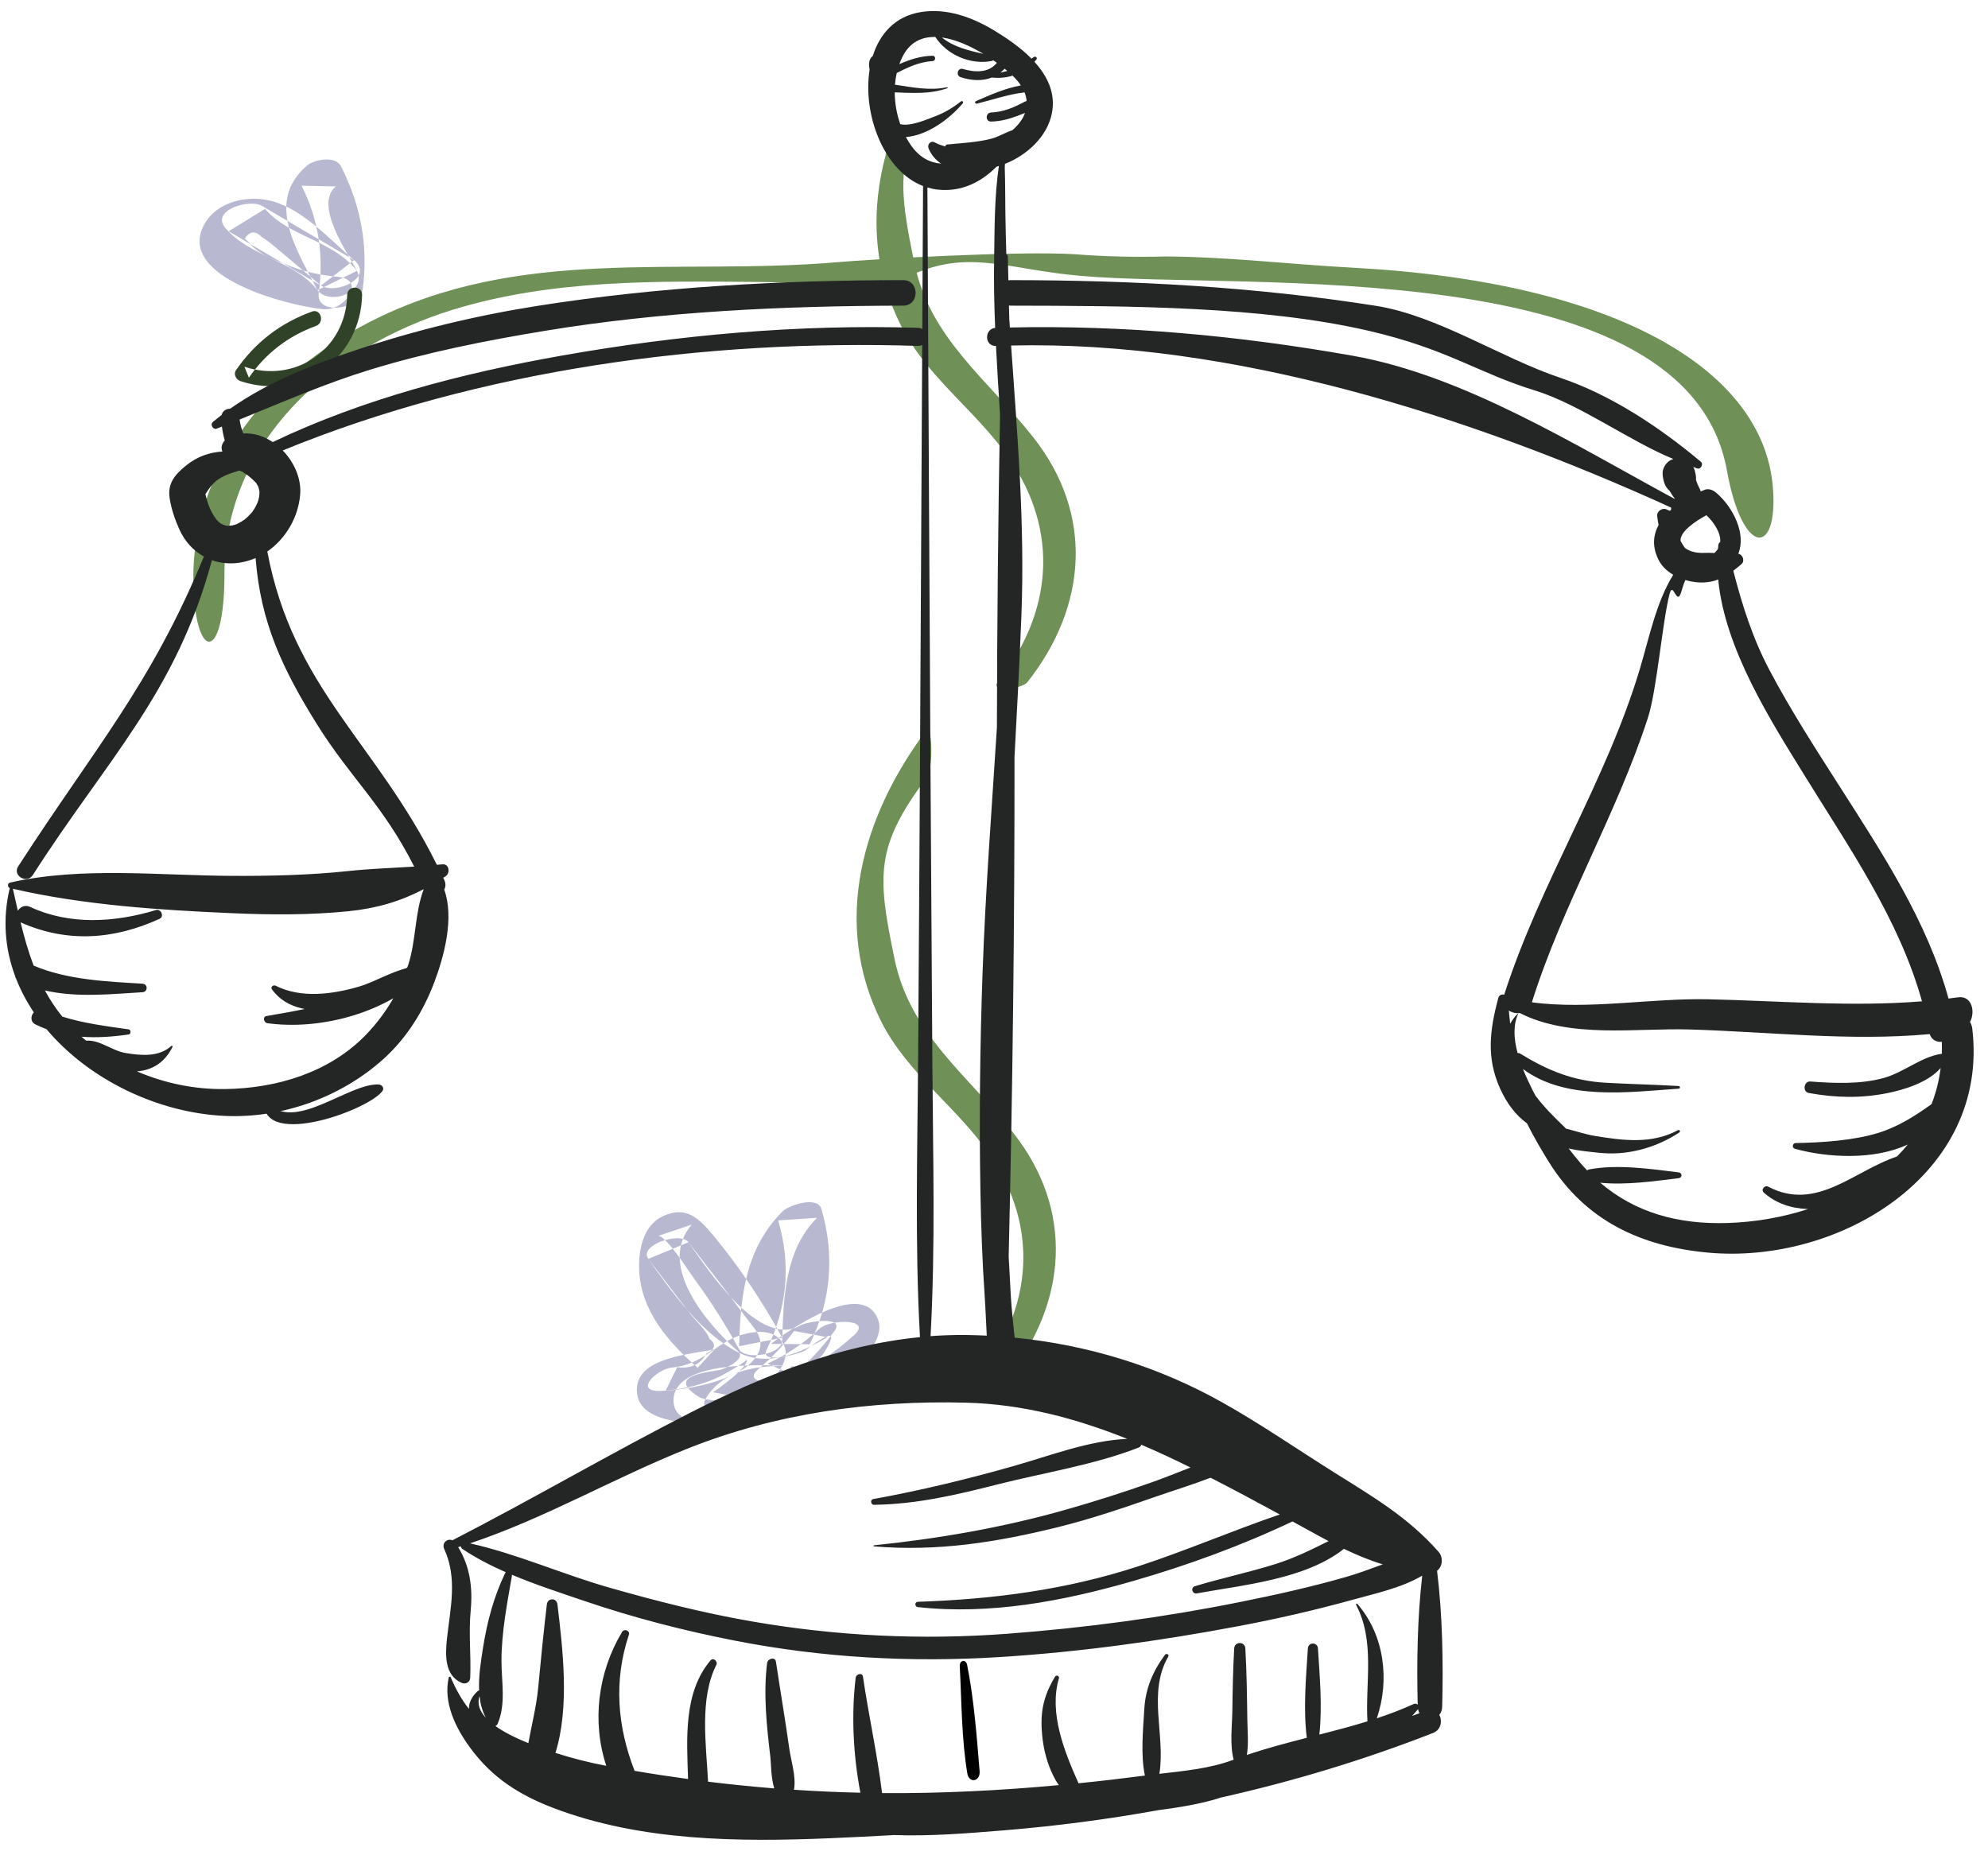 <svg width="240" height="224" viewBox="0 0 240 224" fill="none" xmlns="http://www.w3.org/2000/svg">
<g id="libra icon">
<path id="Fill 95 Copy" fill-rule="evenodd" clip-rule="evenodd" d="M27.096 69.322C27.081 53.314 40.036 41.886 54.699 37.388C66.629 33.728 79.231 33.93 91.58 34.047C98.047 34.107 105.119 35.034 111.284 32.701C117.548 30.334 122.173 32.586 130.459 33.308C150.314 35.041 203.725 30.327 208.481 56.808C210.345 67.186 214.668 67.254 214.038 58.935C212.965 44.737 195.335 34.047 163.407 32.326C155.642 31.908 148.321 31.016 140.75 30.963C137.079 31.069 133.408 30.98 129.744 30.694C122.803 30.265 105.092 31.309 101.161 31.65C81.718 33.334 62.766 29.583 44.585 38.893C32.711 44.977 23.159 56.336 23.339 70.1C23.463 79.808 27.103 80.322 27.096 69.322Z" fill="#6F9157"/>
<path id="Fill 96" fill-rule="evenodd" clip-rule="evenodd" d="M90.887 169.05C89.411 168.97 85.569 169.405 84.369 168.654C80.104 165.982 85.927 165.654 86.983 165.38C87.463 165.255 90.187 164.094 89.073 163.126C85.543 160.047 79.175 152.794 83.519 147.855C82.178 148.306 80.834 148.755 79.492 149.206C80.534 149.319 83.299 153.716 83.92 154.556C85.881 157.213 87.623 160.014 89.227 162.901C89.997 164.288 94.394 163.551 94.437 161.859C94.567 156.702 94.754 150.927 98.632 147.039C97.07 147.142 95.507 147.246 93.945 147.349C95.522 152.761 95.032 157.95 92.541 162.987C91.629 164.83 96.729 163.412 97.226 163.035C98.819 161.816 101.673 159.786 99.619 163.098C98.685 164.6 96.506 166.038 95.039 166.846C93.484 167.706 90.129 169.15 88.274 168.711C85.735 168.104 92.891 167.785 93.508 167.818C94.195 166.863 94.879 165.91 95.563 164.955C91.787 164.778 87.381 165.274 85.245 168.79C83.93 170.953 88.586 169.885 89.272 169.542C91.461 168.445 96.823 164.379 94.103 161.648C93.069 160.611 91.363 160.717 90.033 161.026C86.572 161.835 85.132 164.749 81.1 165.116C79.375 165.272 76.418 168.025 79.703 167.938C82.898 167.85 90.194 166.633 91.617 163.179C92.332 161.449 90.873 160.191 89.911 158.881C87.707 155.871 85.379 152.946 83.116 149.984C82.096 148.647 77.087 150.327 78.263 151.995C81.033 155.931 84.799 161.173 89.26 163.345C92.829 165.085 96.755 163.304 99.892 161.449C98.551 161.199 97.209 160.947 95.867 160.698C94.603 162.414 93.225 163.885 91.591 165.26C89.447 167.065 93.691 167.12 94.687 166.669C97.826 165.248 100.593 163.498 103.137 161.173C105.333 159.166 100.197 159.279 98.975 160.395C97.031 162.171 95.059 163.544 92.656 164.634C93.688 165.102 94.72 165.57 95.752 166.038C97.636 164.451 99.244 162.738 100.708 160.75C102.17 158.763 97.339 159.61 96.681 159.999C91.735 162.925 85.411 153.246 83.116 149.984C81.499 150.654 79.881 151.326 78.263 151.995C79.963 154.22 81.662 156.442 83.361 158.667C83.935 159.421 85.401 160.729 85.627 161.634C86.491 162.265 86.375 162.87 85.276 163.446C84.549 164.737 83.375 165.279 81.758 165.075C81.292 166.016 80.824 166.954 80.359 167.895C82.667 167.686 84.871 167.202 86.961 166.165C87.297 166.002 90.261 164.343 90.124 164.132C90.616 164.9 86.459 167.89 86.061 168.092C87.403 168.342 88.744 168.594 90.086 168.843C91.111 167.919 92.251 167.576 93.508 167.818C95.431 167.907 99.074 165.138 95.563 164.955C92.803 164.811 81.415 164.079 81.311 169.026C81.206 174.058 92.735 170.749 95.121 169.796C98.061 168.622 107.767 163.395 105.935 159.147C103.91 154.441 95.013 160.767 93.064 162.255C94.627 162.27 96.187 162.286 97.749 162.303C100.341 157.064 100.792 151.546 99.16 145.952C98.695 144.356 95.222 145.508 94.471 146.262C89.997 150.745 89.385 156.442 89.229 162.543C90.967 162.198 92.704 161.85 94.442 161.504C92.03 157.153 89.318 153.013 86.131 149.187C84.427 147.147 82.886 145.534 80.083 146.811C77.647 147.92 77.063 150.882 77.162 153.344C77.356 158.269 80.697 162.063 84.223 165.138C84.919 164.384 85.617 163.635 86.313 162.882C83.786 163.539 76.37 163.729 76.91 168.255C77.431 172.623 86.114 171.764 88.833 171.913C90.763 172.018 94.394 169.239 90.887 169.05Z" fill="#B8B8D1"/>
<path id="Fill 99" fill-rule="evenodd" clip-rule="evenodd" d="M40.775 33.421C38.843 33.239 36.986 32.876 35.167 32.18C33.65 31.597 31.099 30.699 30.119 29.327C29.932 29.151 29.745 28.976 29.555 28.801C30.155 27.884 30.844 27.827 31.619 28.631C32.414 29.101 33.112 29.744 33.818 30.327C35.474 31.695 37.101 33.099 38.74 34.484C40.075 33.457 41.409 32.43 42.743 31.403C39.031 29.219 35.32 27.032 31.61 24.848C30.124 23.972 25.346 25.393 27.227 27.555C30.273 31.055 35.524 31.448 38.325 35.039C39.823 36.961 44.368 35.223 43.091 32.706C41.973 30.505 37.869 24.8 40.533 22.506C39.158 22.479 37.78 22.451 36.405 22.424C38.474 26.478 39.107 30.894 38.476 35.384C38.095 38.096 43.427 37.46 43.771 35.022C44.507 29.787 43.564 24.783 41.169 20.089C40.48 18.738 37.905 19.263 37.043 20.007C31.941 24.399 35.911 30.289 38.325 35.039C39.914 34.261 41.503 33.483 43.091 32.706C40.168 28.962 35.006 28.683 31.991 25.22C30.53 26.123 29.068 27.025 27.609 27.927C31.319 30.114 35.03 32.298 38.74 34.484C40.655 35.612 45.199 33.476 42.743 31.403C39.767 28.892 36.616 25.266 32.728 24.253C29.891 23.516 26.183 24.335 24.669 27.073C21.107 33.512 35.018 36.956 39.004 37.331C41.635 37.58 44.294 33.75 40.775 33.421Z" fill="#B8B8D1"/>
<path id="Fill 110" fill-rule="evenodd" clip-rule="evenodd" d="M37.663 37.618C33.842 39.001 30.794 41.35 28.492 44.694C28.144 45.198 28.516 45.846 29.03 46.016C36.359 48.462 43.557 43.278 43.715 35.598C43.737 34.441 41.937 34.441 41.915 35.598C41.779 42.152 35.675 46.338 29.51 44.281C29.687 44.722 29.867 45.162 30.047 45.603C32.068 42.666 34.792 40.566 38.14 39.356C39.223 38.965 38.757 37.225 37.663 37.618Z" fill="#304227"/>
<path id="Fill 94 Copy" fill-rule="evenodd" clip-rule="evenodd" d="M122.33 136.784C116.729 129.697 109.871 124.82 108.003 115.832C105.912 105.774 105.61 102.244 111.841 93.94C112.758 92.718 112.495 87.298 111.841 88.169C104.069 98.53 100.41 111.438 106.389 123.349C109.522 129.594 115.569 133.676 119.498 139.436C125.493 148.215 124.67 158.002 118.04 166.39C117.099 167.581 120.95 167.223 121.626 166.369C128.846 157.237 129.703 146.115 122.33 136.784Z" fill="#6F9157"/>
<path id="Fill 94 Copy 2" fill-rule="evenodd" clip-rule="evenodd" d="M124.731 52.784C119.129 45.697 112.271 40.82 110.403 31.832C109.474 27.361 108.898 24.18 109.092 21.296C109.335 17.692 108.338 13.512 106.953 18.605C105.103 25.404 105.372 32.539 108.79 39.349C111.923 45.594 117.969 49.676 121.898 55.436C127.893 64.215 127.071 74.002 120.44 82.391C119.499 83.581 123.351 83.223 124.026 82.369C131.246 73.237 132.104 62.115 124.731 52.784Z" fill="#6F9157"/>
<path id="Fill 3 Copy 4" fill-rule="evenodd" clip-rule="evenodd" d="M208.561 147.662C202.629 147.849 197.452 146.436 193.187 142.799C196.283 143.108 199.644 142.617 202.656 142.253C203.109 142.199 203.109 141.602 202.656 141.547C199.208 141.13 195.303 140.547 191.862 141.189C191.76 141.206 191.678 141.251 191.604 141.306C191.34 141.031 191.079 140.749 190.822 140.453C190.322 139.873 189.846 139.271 189.379 138.661C190.627 138.96 191.959 139.063 192.983 139.177C196.388 139.562 199.901 138.613 202.736 136.73C202.907 136.616 202.758 136.354 202.575 136.453C199.401 138.172 195.878 137.703 192.463 137.135C191.337 136.947 190.186 136.542 189.032 136.265C189.01 136.228 188.988 136.191 188.957 136.161C187.717 134.976 186.432 133.707 185.373 132.295C185.266 132.083 185.145 131.878 185.039 131.665C184.662 130.905 184.238 130.018 183.862 129.072C189.03 132.929 196.67 131.853 202.656 131.445C202.862 131.431 202.864 131.134 202.656 131.122C199.725 130.956 196.793 130.89 193.863 130.729C189.906 130.512 186.863 129.255 183.535 127.218C183.426 127.151 183.317 127.136 183.211 127.141C182.773 125.514 182.642 123.85 183.256 122.452C183.268 122.42 183.233 122.387 183.204 122.413C182.84 122.775 182.55 123.176 182.318 123.608C182.251 123.064 182.196 122.528 182.154 122.007C182.535 122.262 183.021 122.373 183.486 122.318C189.576 125.413 197.514 124.112 203.907 124.294C213.62 124.571 223.276 125.744 232.964 124.855C233.194 125.566 233.805 125.845 234.426 125.783C234.444 126.28 234.441 126.766 234.424 127.247C234.387 127.245 234.35 127.243 234.31 127.248C231.926 127.605 229.799 129.504 227.376 130.163C224.558 130.929 221.434 130.793 218.551 130.578C217.761 130.519 217.581 131.823 218.363 131.964C221.587 132.547 224.655 132.623 227.876 131.976C229.911 131.568 232.827 130.662 234.285 128.941C234.092 130.489 233.719 131.946 233.184 133.307C231.198 134.742 229.118 136.053 226.754 136.784C223.783 137.702 219.905 137.959 216.784 138.008C216.387 138.014 216.303 138.594 216.69 138.702C220.599 139.781 226.232 140.103 230.322 138.181C229.91 138.686 229.467 139.17 229.004 139.638C223.847 141.338 219.297 146.336 213.479 143.281C213.042 143.051 212.542 143.632 212.934 143.987C214.39 145.3 216.276 145.911 218.274 145.98C215.154 146.995 211.834 147.56 208.561 147.662ZM198.947 86.654C200.02 83.35 200.684 75.097 201.55 71.734C201.98 70.067 202.402 73.201 202.937 71.562C203.053 71.21 203.234 70.532 203.463 70.033C203.864 70.153 204.268 70.238 204.659 70.284C205.747 70.408 206.626 70.275 207.428 69.966C208.234 78.364 213.744 86.968 217.871 93.655C223.214 102.315 229.281 111.004 232.03 120.896C223.443 121.595 214.8 120.835 206.197 120.649C199.346 120.503 191.86 121.929 184.932 121.02C188.658 109.177 195.117 98.45 198.947 86.654ZM121.917 39.539C121.894 39.188 121.868 38.84 121.845 38.488C121.845 38.47 121.843 38.45 121.842 38.431C121.83 37.917 121.818 37.401 121.806 36.887C121.865 36.892 121.919 36.904 121.981 36.904C136.435 36.931 152.435 36.973 165.269 39.947C174.773 42.15 178.451 45.046 185.318 47.15C190.696 48.799 196.813 53.306 202.006 55.412C201.901 55.451 201.797 55.493 201.688 55.55C201.124 55.842 200.659 56.6 200.716 57.247C200.794 58.113 200.981 58.745 201.564 59.271C201.76 59.608 201.978 59.931 202.208 60.247C202.204 60.249 202.203 60.252 202.199 60.254C190.156 53.747 176.745 45.335 163.328 42.955C149.676 40.537 135.787 39.241 121.917 39.539ZM57.891 204.775C57.991 205.708 58.223 206.598 58.651 207.4C57.884 206.565 57.584 205.687 57.891 204.775ZM60.066 208.148C61.111 205.741 60.536 203.079 60.541 200.498C60.546 197.08 61.214 193.656 61.794 190.298C61.804 190.241 61.803 190.184 61.793 190.13C64.665 191.339 67.661 192.313 70.545 193.295C76.485 195.318 82.541 196.878 88.696 198.083C99.278 200.158 110.008 200.745 120.756 200.066C130.396 199.456 140.013 198.128 149.502 196.338C154.164 195.459 158.795 194.401 163.368 193.132C166.037 192.391 169.205 191.715 171.696 190.241C171.112 195.382 171.025 200.673 171.151 205.824C171.037 205.704 170.854 205.652 170.654 205.743C169.203 206.407 167.718 206.966 166.215 207.466C167.807 202.805 167.111 197.384 163.867 193.65C163.793 193.565 163.667 193.673 163.717 193.767C166.024 198.185 164.814 203.123 165.083 207.83C163.167 208.425 161.224 208.934 159.278 209.432C159.649 205.993 159.325 202.466 159.109 199.027C159.06 198.239 157.941 198.239 157.891 199.027C157.668 202.594 157.321 206.259 157.762 209.82C155.329 210.442 152.904 211.082 150.527 211.889C150.758 210.48 150.6 209.012 150.582 207.561C150.542 204.711 150.505 201.873 150.344 199.027C150.295 198.158 149.045 198.158 148.997 199.027C148.854 201.548 148.807 204.064 148.773 206.59C148.747 208.507 148.45 210.583 148.931 212.457C148.914 212.462 148.899 212.469 148.884 212.474C146.123 213.521 142.972 213.818 139.963 214.166C140.731 209.551 138.5 204.392 141.033 200.024C141.182 199.767 140.815 199.572 140.646 199.797C139.201 201.72 138.289 203.866 138.148 206.303C138.002 208.828 137.686 211.832 138.215 214.378C135.556 214.724 132.883 215.038 130.204 215.309C128.498 211.485 126.601 206.793 127.841 202.634C127.925 202.35 127.52 202.189 127.373 202.434C125.854 204.94 125.502 207.04 125.873 210.022C126.057 211.496 126.462 212.966 127.113 214.304C127.364 214.823 127.591 215.21 127.829 215.532C120.729 216.186 113.585 216.546 106.488 216.495C105.915 211.805 104.864 207.111 104.182 202.446C104.103 201.901 103.356 202.11 103.301 202.565C102.759 207.061 103.007 211.914 103.868 216.448C101.199 216.389 98.527 216.27 95.853 216.09C96.141 214.507 95.492 212.595 95.287 211.126C94.796 207.625 94.2 204.143 93.678 200.649C93.579 199.985 92.677 200.244 92.608 200.795C92.142 204.545 92.556 208.386 92.999 212.122C93.093 212.917 93.066 214.65 93.472 215.926C90.803 215.712 88.137 215.443 85.482 215.116C85.239 210.514 84.437 205.077 86.475 201.022C86.693 200.59 86.116 200.068 85.77 200.478C82.497 204.37 82.913 209.882 83.066 214.793C80.907 214.499 78.755 214.174 76.612 213.808C74.529 208.476 74.064 202.923 75.925 197.375C76.089 196.881 75.359 196.602 75.104 197.031C72.187 201.888 71.427 207.84 73.192 213.196C73.157 213.19 73.12 213.183 73.084 213.178C71.046 212.791 69.033 212.275 67.057 211.642C68.781 206.049 67.948 199.232 67.3 193.718C67.204 192.892 66.116 192.893 66.018 193.718C65.623 197.073 65.287 200.419 64.972 203.78C64.757 206.044 64.185 208.244 63.786 210.465C62.182 209.812 60.82 209.118 59.798 208.39C59.909 208.356 60.006 208.284 60.066 208.148ZM171.159 206.398C171.171 206.383 171.176 206.366 171.186 206.351C171.218 206.538 171.28 206.703 171.365 206.845C171.065 206.958 170.767 207.071 170.466 207.182C170.703 206.936 170.934 206.677 171.159 206.398ZM83.044 174.884C93.74 170.627 105.138 169.056 116.619 169.355C123.457 169.532 129.882 171.242 136.081 173.726C131.478 173.926 126.774 175.753 122.414 176.992C116.811 178.585 111.155 179.956 105.421 180.993C105.024 181.065 105.126 181.691 105.515 181.685C110.625 181.623 115.465 180.489 120.402 179.232C125.982 177.813 132.097 176.869 137.451 174.782C137.628 174.713 137.735 174.582 137.79 174.434C139.787 175.284 141.761 176.208 143.721 177.183C142.169 177.783 140.629 178.413 139.096 178.955C135.635 180.178 132.137 181.292 128.606 182.294C121.075 184.43 113.296 185.778 105.515 186.576C105.433 186.584 105.432 186.699 105.515 186.705C113.18 187.354 120.434 186.201 127.899 184.339C131.852 183.353 135.729 182.025 139.572 180.689C141.719 179.941 143.976 179.254 146.146 178.415C148.955 179.857 151.736 181.341 154.504 182.853C148.777 184.806 143.202 187.221 137.428 189.107C128.72 191.95 119.939 193.093 110.815 193.397C110.392 193.411 110.411 193.996 110.815 194.039C119.542 194.996 128.361 193.315 136.733 190.905C143.325 189.009 149.834 186.635 156.037 183.694C156.729 184.075 157.42 184.453 158.111 184.835C158.883 185.263 159.639 185.673 160.391 186.068C158.329 187.099 156.279 188.112 154.021 188.826C150.802 189.845 147.483 190.529 144.252 191.515C143.692 191.685 143.929 192.487 144.491 192.382C149.904 191.379 157.566 190.717 162.244 187.005C163.788 187.746 165.331 188.388 166.94 188.877C165.482 189.398 164.036 189.954 162.607 190.367C158.368 191.589 154.053 192.549 149.73 193.418C140.469 195.281 131.075 196.538 121.657 197.251C111.258 198.039 100.927 197.537 90.645 195.745C84.878 194.74 79.186 193.288 73.558 191.685C67.929 190.083 62.454 187.62 56.743 186.341C65.831 183.309 74.146 178.427 83.044 174.884ZM112.561 128.66C112.487 116.918 112.409 105.175 112.336 93.435C112.194 69.835 112.085 46.236 111.961 22.634C112.375 22.757 112.801 22.856 113.246 22.899C116.089 23.187 118.445 21.995 120.302 20.128C120.397 20.101 120.493 20.069 120.588 20.041C120.043 23.753 120.078 27.561 120.015 31.302C119.966 34.072 120.026 36.833 120.139 39.589C118.817 39.712 118.837 41.806 120.214 41.764C120.223 41.762 120.229 41.762 120.238 41.762C120.375 44.522 120.555 47.276 120.729 50.032C120.496 62.642 120.377 75.258 120.35 87.876C119.723 97.709 118.971 107.538 118.621 117.378C118.309 126.134 118.208 134.896 118.357 143.654C118.429 147.975 118.587 152.29 118.882 156.601C118.988 158.1 119.033 159.678 119.127 161.261C118.292 161.223 117.456 161.193 116.619 161.184C115.178 161.167 113.752 161.218 112.34 161.322C112.939 150.444 112.632 139.563 112.561 128.66ZM109.995 17.574C109.766 17.253 109.56 16.908 109.367 16.55C111.993 16.33 114.64 14.362 116.227 12.475C116.361 12.315 116.16 12.12 116 12.248C115.042 13.009 114.044 13.601 112.903 14.039C111.795 14.465 109.857 15.298 108.681 14.986C108.257 13.771 108.025 12.455 108.015 11.154C110.171 11.223 112.219 11.394 114.365 10.655C114.442 10.628 114.41 10.514 114.329 10.53C112.254 10.982 110.134 10.534 108.047 10.226C108.084 9.749 108.153 9.278 108.257 8.818C109.62 8.11 111.021 7.465 112.581 7.376C112.991 7.351 112.997 6.727 112.581 6.732C111.162 6.751 109.849 7.189 108.57 7.742C108.708 7.364 108.866 6.998 109.058 6.648C109.956 5.021 111.35 4.435 112.915 4.463C114.336 6.631 117.151 7.862 119.73 7.364C119.802 7.349 119.854 7.312 119.892 7.265C120.048 7.371 120.199 7.478 120.349 7.586C120.328 7.609 120.31 7.633 120.292 7.655C119.267 8.851 117.616 8.727 116.25 8.327C115.611 8.142 115.353 9.114 115.977 9.319C117.295 9.749 118.607 9.806 119.736 9.361C120.602 9.453 121.446 9.384 122.241 9.134C122.655 9.53 122.984 9.922 123.241 10.312C121.343 10.666 119.617 11.419 117.799 12.223C117.626 12.298 117.752 12.559 117.921 12.517C119.85 12.043 121.726 11.379 123.69 11.155C123.828 11.502 123.908 11.843 123.939 12.177C123.541 12.347 123.16 12.577 122.756 12.762C121.771 13.219 120.733 13.535 119.646 13.584C118.948 13.618 118.941 14.693 119.646 14.676C120.758 14.651 121.79 14.384 122.828 13.991C123.127 13.876 123.44 13.765 123.744 13.638C123.467 14.411 122.925 15.117 122.211 15.723C121.363 15.997 120.553 16.518 119.688 16.743C117.98 17.192 116.099 17.273 114.346 17.444C114.195 17.461 114.128 17.575 114.135 17.685C113.684 17.569 113.251 17.412 112.855 17.199C112.338 16.92 111.9 17.461 112.11 17.945C112.459 18.759 112.987 19.34 113.62 19.753C112.288 19.656 111.038 19.041 109.995 17.574ZM118.72 6.507C116.967 6.107 115.083 5.662 113.71 4.524C115.369 4.754 117.156 5.566 118.72 6.507ZM121.28 8.295C121.392 8.386 121.501 8.475 121.605 8.564C121.33 8.645 121.051 8.71 120.771 8.764C120.947 8.623 121.119 8.47 121.28 8.295ZM206.004 62.205C206.913 63.066 207.757 64.319 207.672 65.435C207.553 65.522 207.46 65.652 207.442 65.818C207.425 65.968 207.415 66.117 207.402 66.267C207.291 66.445 207.145 66.615 206.957 66.771C206.563 66.749 206.165 66.734 205.759 66.753C204.947 66.788 204.058 66.659 203.409 66.149C203.219 65.891 203.041 65.61 202.884 65.312C202.783 64.171 204.734 62.897 206.004 62.205ZM30.439 61.832C30.41 61.862 30.366 61.909 30.283 62.005C30.162 62.143 30.031 62.272 29.9 62.401C29.852 62.448 29.622 62.642 29.536 62.719C29.259 62.917 28.966 63.089 28.66 63.242C28.583 63.272 28.436 63.332 28.38 63.353C28.248 63.395 28.108 63.42 27.973 63.448C27.895 63.45 27.602 63.484 27.506 63.484C27.453 63.484 27.422 63.484 27.387 63.484C27.374 63.479 27.345 63.47 27.291 63.459C26.713 63.331 26.337 63.032 25.958 62.49C25.361 61.644 25.034 60.682 24.794 59.669C25.195 59.033 25.607 58.422 26.236 57.96C27.01 57.39 27.983 57.087 28.925 56.808C29.023 56.872 29.125 56.918 29.229 56.945C29.464 57.096 29.701 57.247 29.932 57.405C29.893 57.39 30.244 57.662 30.269 57.686C30.482 57.872 30.685 58.062 30.88 58.27C30.905 58.299 30.918 58.312 30.935 58.326C30.95 58.361 30.984 58.425 31.059 58.548C31.105 58.62 31.137 58.672 31.162 58.709C31.165 58.728 31.17 58.745 31.183 58.78C31.242 58.946 31.281 59.119 31.319 59.291C31.319 59.294 31.319 59.294 31.319 59.294C31.319 59.338 31.319 59.402 31.321 59.501C31.324 59.576 31.304 59.795 31.294 59.921C31.261 60.086 31.227 60.249 31.183 60.408C31.158 60.501 31.121 60.59 31.09 60.681C31.076 60.685 30.912 61.067 30.865 61.154C30.749 61.368 30.615 61.571 30.477 61.773C30.457 61.801 30.449 61.817 30.439 61.832ZM44.104 125.013C39.746 129.468 33.472 131.404 27.159 131.491C23.485 131.542 19.845 130.78 16.526 129.355C18.511 129.201 19.93 128.194 20.823 126.409C20.871 126.312 20.754 126.218 20.672 126.293C19.177 127.653 16.998 127.441 15.186 127.142C13.485 126.861 12.071 125.525 10.407 125.648C10.308 125.566 10.204 125.488 10.106 125.404C10.016 125.329 9.937 125.248 9.848 125.171C11.698 125.315 13.582 125.177 15.527 124.902C15.834 124.858 15.834 124.325 15.527 124.282C12.807 123.892 10.111 123.562 7.515 122.742C6.699 121.735 6.013 120.68 5.423 119.586C9.249 120.463 13.284 120.035 17.208 119.798C17.869 119.756 17.869 118.81 17.208 118.769C12.859 118.504 8.12 118.316 4.057 116.581C3.415 114.896 2.92 113.144 2.482 111.353C2.499 111.361 2.51 111.373 2.529 111.38C8.122 113.864 13.765 113.447 19.264 110.936C19.867 110.66 19.437 109.692 18.821 109.879C13.866 111.381 8.41 111.728 3.628 109.494C3.012 109.207 2.437 109.509 2.151 109.96C1.95 109.084 1.754 108.2 1.556 107.311C10.12 109.282 19.278 109.876 28.025 110.257C32.705 110.462 37.397 110.491 42.063 110.02C45.47 109.677 48.327 108.832 51.157 107.355C50.063 110.218 50.244 113.506 49.288 116.479C49.243 116.618 49.187 116.754 49.14 116.892C47.196 117.332 45.186 118.578 43.359 119.114C40.162 120.05 36.34 120.576 33.264 119.006C33.004 118.873 32.624 119.164 32.826 119.445C34.666 122.006 37.887 122.204 40.801 121.887C42.574 121.695 45.225 121.309 47.508 120.488C46.575 122.124 45.436 123.651 44.104 125.013ZM237.829 123.392C238.506 122.108 238.036 120.172 236.377 120.414C235.994 120.469 235.613 120.514 235.231 120.563C232.674 111.219 227.18 102.914 222.008 94.823C219.108 90.286 216.18 85.742 213.657 80.981C211.579 77.06 210.327 73.077 209.252 68.912C209.576 68.665 209.901 68.403 210.242 68.109C210.678 67.734 210.396 66.938 209.854 66.862C210.834 64.455 209.24 61.259 207.197 59.499C206.833 59.187 206.296 58.943 205.808 59.133C205.647 59.195 205.482 59.266 205.318 59.335C205.281 59.203 205.231 59.074 205.167 58.953C204.993 58.625 204.863 58.306 204.748 57.97C204.781 57.555 204.697 57.172 204.571 56.725C204.536 56.604 204.479 56.489 204.422 56.375C204.57 56.434 204.716 56.494 204.863 56.552C205.308 56.725 205.694 56.049 205.331 55.747C200.337 51.569 194.489 47.674 188.368 45.617C181.21 43.215 173.56 38.099 166.101 36.924C151.508 34.623 136.742 33.832 121.981 33.822C121.894 33.822 121.815 33.835 121.736 33.845C121.711 32.877 121.694 31.907 121.669 30.939C121.664 30.808 121.583 30.731 121.488 30.702C121.434 28.99 121.395 27.277 121.372 25.565C121.348 23.824 121.36 22.086 121.301 20.345C121.296 20.209 121.306 20.009 121.323 19.785C123.997 18.732 126.452 16.478 126.995 13.643C127.458 11.231 126.436 9.169 124.875 7.455C124.952 7.376 125.029 7.299 125.103 7.213C125.297 6.989 125.009 6.72 124.786 6.895C124.702 6.959 124.611 7.016 124.526 7.078C123.167 5.699 121.481 4.561 120 3.667C117.337 2.062 114.262 0.943 111.134 1.462C108.06 1.973 106.202 4.08 105.358 6.784C105.334 6.798 105.311 6.808 105.289 6.826C104.891 7.173 104.858 7.766 104.984 8.403C104.125 13.807 106.68 20.629 111.436 22.461C111.404 28.217 111.374 33.973 111.343 39.73C111.196 39.643 111.023 39.586 110.815 39.579C96.379 39.132 81.912 40.438 67.701 42.955C55.785 45.07 43.874 48.154 32.922 53.375C31.853 52.661 30.623 52.252 29.37 52.333C29.159 51.797 28.998 51.241 28.927 50.651C34.154 48.533 39.305 46.283 44.718 44.626C51.583 42.522 58.682 41.114 65.76 39.947C80.041 37.594 94.594 36.931 109.048 36.904C111.033 36.9 111.033 33.82 109.048 33.822C94.287 33.832 79.523 34.623 64.928 36.924C57.471 38.099 50.144 39.863 42.985 42.265C37.689 44.044 32.359 46.118 27.781 49.35C27.327 49.34 26.881 49.59 26.753 50.106C26.397 50.379 26.043 50.657 25.7 50.947C25.337 51.249 25.723 51.925 26.166 51.752C26.374 51.671 26.582 51.585 26.79 51.503C26.859 52.066 26.976 52.624 27.134 53.175C26.803 53.545 26.624 54.044 26.855 54.518C25.288 54.602 23.784 55.14 22.479 56.193C21.128 57.282 20.195 58.361 20.484 60.178C20.692 61.477 21.106 62.697 21.641 63.892C22.312 65.396 23.364 66.504 24.616 67.193C18.228 82.71 11.343 90.433 2.192 104.612C1.472 105.726 3.252 106.762 3.965 105.647C12.849 91.746 21.254 83.716 25.587 67.635C27.206 68.206 29.053 68.149 30.828 67.388C30.838 67.384 30.846 67.379 30.856 67.374C31.46 75.184 34.131 80.801 38.214 87.365C42.297 93.928 46.255 97.184 50.003 104.634C47.357 104.797 44.71 104.884 42.063 105.167C37.407 105.664 32.703 105.77 28.025 105.75C19.241 105.716 9.868 104.607 1.219 106.558C0.893 106.632 0.886 107.113 1.18 107.222C0.284 110.963 0.601 114.546 1.814 117.821C1.833 117.946 1.878 118.063 1.947 118.173C2.502 119.589 3.22 120.942 4.082 122.225C3.69 122.67 3.638 123.379 4.325 123.71C4.753 123.915 5.181 124.095 5.609 124.255C10.705 130.325 19.026 134.37 27.159 134.733C34.191 135.049 41.261 132.397 46.297 127.856C49.122 125.31 51.117 122.067 52.417 118.628C53.641 115.4 54.851 110.817 53.631 107.409C53.801 107.076 53.839 106.672 53.638 106.251C53.594 106.16 53.549 106.069 53.507 105.978C53.604 105.916 53.702 105.859 53.802 105.795C54.383 105.412 54.232 104.269 53.413 104.358C53.19 104.382 52.967 104.394 52.742 104.415C45.354 89.529 35.411 83.156 32.269 66.586C34.53 65.028 36.03 62.406 36.24 59.675C36.387 57.766 35.512 55.807 34.131 54.387C58 44.599 85.358 40.949 110.815 41.764C111.018 41.769 111.189 41.725 111.333 41.651C111.244 58.46 111.155 75.268 111.065 92.075C111.004 103.821 110.917 115.565 110.842 127.309C110.768 138.698 110.427 150.077 111.063 161.443C101.278 162.411 92.125 166.076 83.321 170.572C73.651 175.508 64.272 181.008 54.611 185.973C54.017 185.704 53.289 186.282 53.633 187.03C55.24 190.527 54.374 194.127 53.968 197.777C53.749 199.747 53.631 202.247 55.706 203.175C56.196 203.393 56.745 203.138 56.768 202.565C56.877 199.821 56.56 197.199 56.827 194.397C57.084 191.72 56.725 189.065 55.31 186.798C55.418 186.764 55.525 186.732 55.633 186.699C55.646 186.821 55.705 186.941 55.836 187.028C57.476 188.115 59.241 189.025 61.066 189.828C61.031 189.861 60.999 189.9 60.974 189.952C59.587 192.863 58.81 195.796 58.307 198.985C58.058 200.562 57.763 202.383 57.842 204.116C57.785 204.113 57.724 204.125 57.671 204.175C56.906 204.886 56.597 205.61 56.614 206.329C55.753 205.252 55.049 204.009 54.408 202.501C54.364 202.397 54.195 202.431 54.173 202.531C53.49 205.59 55.014 208.649 56.792 211.064C59.436 214.657 62.707 216.731 66.85 218.307C77.376 222.308 89.146 222.408 100.249 221.942C102.809 221.834 105.368 221.707 107.926 221.561C112.368 221.717 116.797 221.35 121.244 220.987C127.488 220.475 133.69 219.665 139.83 218.556C142.09 218.263 144.345 217.902 146.497 217.307C146.775 217.23 147.049 217.142 147.317 217.048C156.046 215.097 164.63 212.507 173.006 209.235C173.991 208.85 174.142 207.75 173.754 207.042C173.959 206.81 174.095 206.501 174.105 206.104C174.246 200.668 174.149 195.068 173.489 189.646C174.155 189.156 174.264 188.04 173.674 187.366C170.032 183.215 165.727 180.699 161.09 177.792C156.574 174.958 152.197 171.926 147.547 169.316C139.782 164.96 131.276 162.369 122.491 161.505C122.33 159.846 122.132 158.194 122.038 156.601C121.942 154.968 121.855 153.334 121.771 151.701C122.251 131.606 122.489 111.493 122.477 91.38C122.783 85.682 123.085 79.985 123.309 74.281C123.741 63.306 122.821 52.59 122.065 41.715C148.743 41.092 177.353 50.177 201.75 61.284C201.738 61.392 201.733 61.481 201.735 61.546C201.688 61.588 201.641 61.63 201.594 61.674C201.501 61.637 201.352 61.568 201.111 61.477C200.631 61.301 200.008 61.766 200.059 62.281C200.094 62.634 200.153 63.005 200.233 63.385C199.564 64.627 199.43 66.064 200.265 67.665C200.649 68.398 201.275 68.971 202 69.398C199.93 72.729 199.069 77.103 197.96 80.801C193.872 94.42 185.939 106.53 181.595 120.096C181.303 120.022 180.971 120.136 180.874 120.506C179.866 124.326 179.394 127.677 181.11 131.455C181.917 133.231 182.973 134.633 184.336 135.623C185.271 137.481 186.257 139.12 186.957 140.249C191.367 147.378 198.091 150.494 206.207 151.239C221.998 152.686 240.185 141.812 238.103 124.207C238.066 123.894 237.969 123.625 237.829 123.392Z" fill="#232625"/>
<path id="Fill 4" fill-rule="evenodd" clip-rule="evenodd" d="M118.261 213.824C117.911 209.562 117.576 205.13 116.757 201.017C116.614 200.297 115.827 200.4 115.868 201.198C116.093 205.461 116.083 209.968 116.78 214.127C116.986 215.352 118.369 215.126 118.261 213.824Z" fill="black"/>
<path id="Fill 5" fill-rule="evenodd" clip-rule="evenodd" d="M32.282 123.54C38.481 124.378 45.892 122.474 50.74 118.225C51.639 117.437 50.496 116.171 49.567 116.632C46.765 118.02 44.2 119.62 41.222 120.638C38.268 121.646 35.223 122.145 32.17 122.674C31.661 122.765 31.858 123.482 32.282 123.54Z" fill="#232625"/>
<path id="Fill 6" fill-rule="evenodd" clip-rule="evenodd" d="M45.73 130.939C42.085 130.731 35.411 136.877 32.26 133.042C32.131 132.884 31.867 133.02 31.867 133.198C31.886 138.629 44.575 133.99 46.185 131.704C46.423 131.365 46.099 130.959 45.73 130.939Z" fill="#232625"/>
</g>
</svg>
